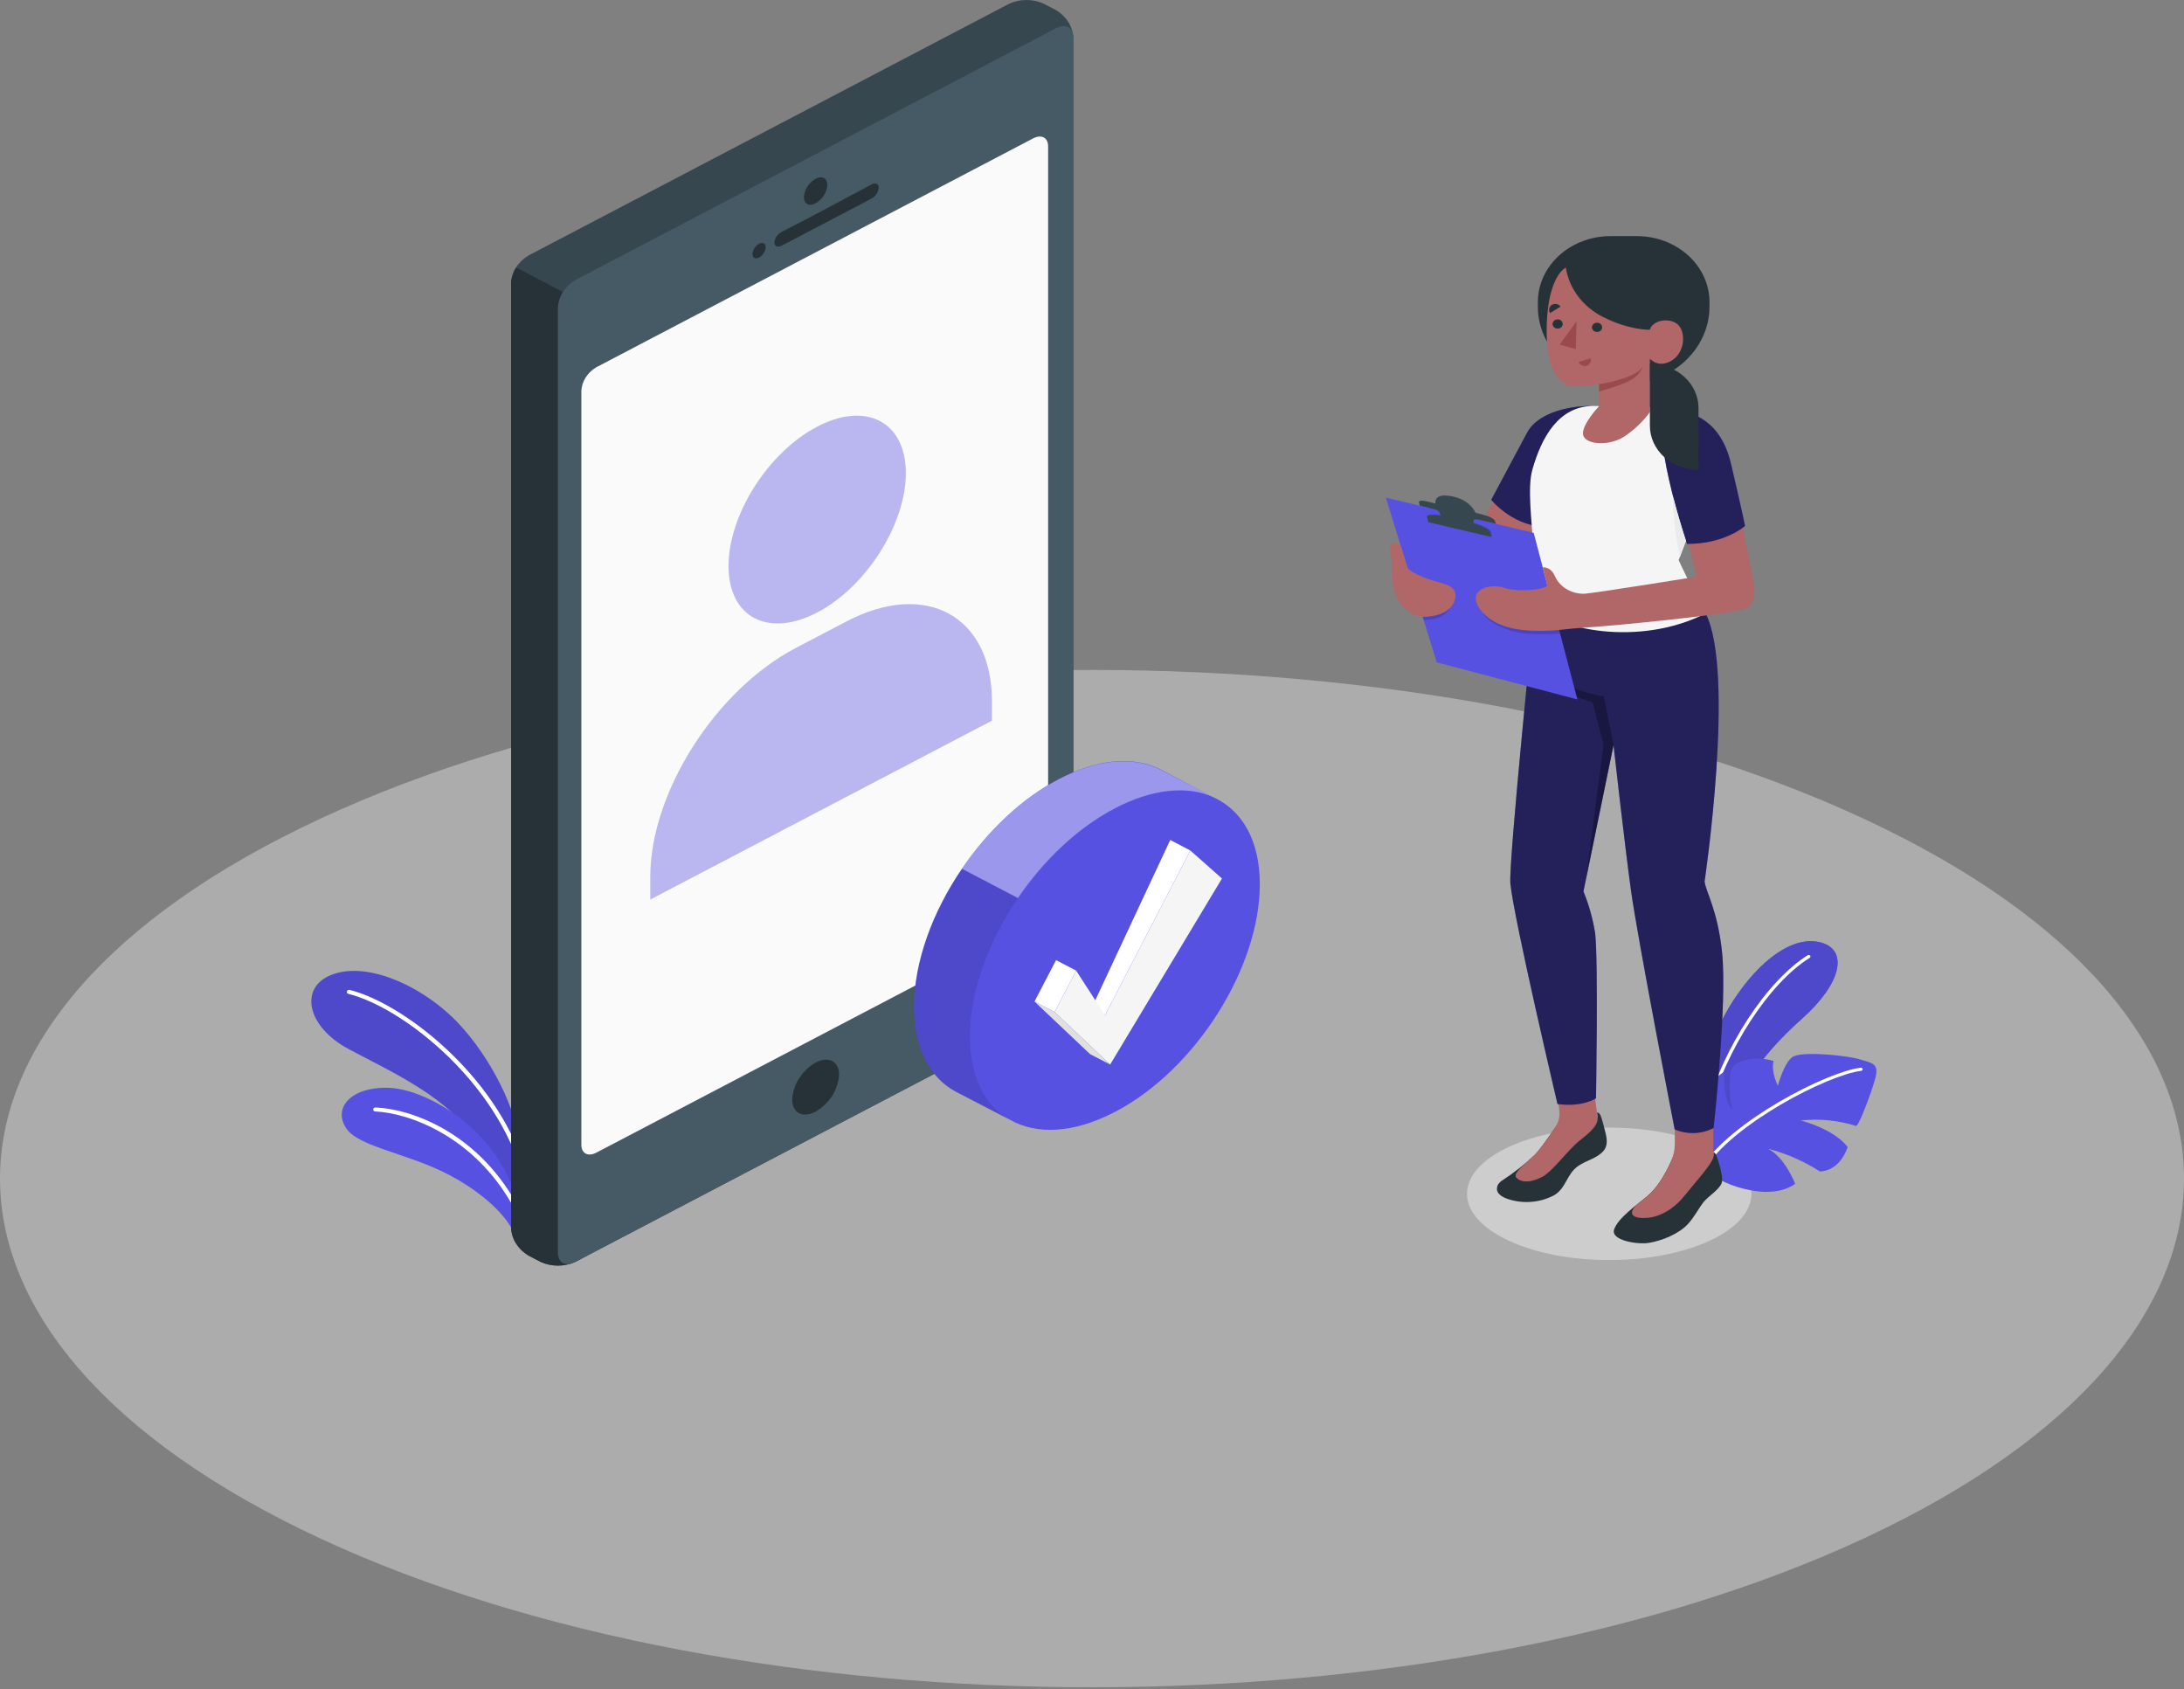<svg width="463" height="358" viewBox="0 0 463 358" fill="none" xmlns="http://www.w3.org/2000/svg">
<rect x="0" y="0" width="463" height="358" fill="#808080" stroke="none"/>
<path d="M341.15 267.076C324.499 267.076 311 260.791 311 253.038C311 245.285 324.499 239 341.15 239C357.801 239 371.3 245.285 371.3 253.038C371.3 260.791 357.801 267.076 341.15 267.076Z" fill="#EBEBEB" fill-opacity="0.5"/>
<path d="M395.199 326.044C304.79 368.145 158.213 368.158 67.803 326.044C-22.607 283.93 -22.594 215.677 67.803 173.576C158.2 131.475 304.79 131.475 395.199 173.576C485.609 215.677 485.596 283.943 395.199 326.044Z" fill="#F5F5F5" fill-opacity="0.37"/>
<g clip-path="url(#clip0_1507_457)">
<path d="M109.568 240.079C109.003 234.249 103.197 222.548 95.799 215.509C88.4 208.469 77.39 203.749 70.167 206.663C63.435 209.368 64.981 217.583 73.927 222.363C82.872 227.143 96.151 233.031 100.781 242.195L109.661 253.183L109.568 240.079Z" fill="#5751E1"/>
<path opacity="0.1" d="M109.568 240.079C109.003 234.249 103.197 222.548 95.799 215.509C88.4 208.469 77.39 203.749 70.167 206.663C63.435 209.368 64.981 217.583 73.927 222.363C82.872 227.143 96.151 233.031 100.781 242.195L109.661 253.183L109.568 240.079Z" fill="black"/>
<path d="M110.809 248.017C110.706 248.02 110.605 247.99 110.522 247.934C110.44 247.877 110.381 247.797 110.356 247.706C104.133 228.151 84.835 213.392 73.871 210.654C73.81 210.639 73.753 210.613 73.704 210.578C73.654 210.543 73.612 210.5 73.58 210.45C73.549 210.401 73.529 210.346 73.521 210.289C73.513 210.233 73.517 210.175 73.533 210.12C73.55 210.065 73.578 210.013 73.616 209.968C73.655 209.923 73.703 209.885 73.757 209.856C73.812 209.828 73.872 209.809 73.934 209.802C73.997 209.795 74.06 209.799 74.121 209.814C85.289 212.602 104.948 227.605 111.254 247.454C111.272 247.507 111.279 247.564 111.273 247.619C111.267 247.675 111.249 247.729 111.219 247.779C111.19 247.828 111.15 247.872 111.102 247.907C111.054 247.942 110.998 247.968 110.939 247.983L110.809 248.017Z" fill="white"/>
<path d="M108.763 261.011C107.411 257.819 102.484 252.763 94.873 248.857C86.539 244.547 76.297 243.069 73.575 239.398C70.361 235.005 74.241 230.301 82.436 230.57C90.632 230.839 105.846 239.743 109.587 254.669L108.763 261.011Z" fill="#5751E1"/>
<path d="M110.004 257.45C109.912 257.451 109.822 257.427 109.745 257.383C109.667 257.338 109.606 257.274 109.568 257.198C101.234 240.692 86.289 235.845 79.575 235.585C79.513 235.582 79.452 235.569 79.396 235.546C79.339 235.522 79.289 235.489 79.247 235.447C79.204 235.406 79.172 235.358 79.15 235.305C79.129 235.252 79.119 235.196 79.121 235.139C79.123 235.083 79.136 235.028 79.162 234.976C79.188 234.925 79.225 234.879 79.271 234.841C79.317 234.804 79.371 234.775 79.429 234.757C79.488 234.739 79.55 234.732 79.612 234.736C87.02 235.013 101.836 239.986 110.429 256.845C110.478 256.948 110.48 257.064 110.437 257.168C110.394 257.273 110.309 257.359 110.198 257.408C110.137 257.434 110.071 257.448 110.004 257.45Z" fill="white"/>
<path d="M361.042 232.527C360.903 227.832 362.339 219.969 367.432 212.115C372.886 203.715 380.081 198.087 386.128 199.801C391.758 201.397 390.517 208.327 382.053 215.878C376.108 221.179 370.145 227.899 367.367 235.585L362.607 245.48L361.042 232.527Z" fill="#5751E1"/>
<path d="M361.042 232.527C360.903 227.832 362.339 219.969 367.432 212.115C372.886 203.715 380.081 198.087 386.128 199.801C391.758 201.397 390.517 208.327 382.053 215.878C376.108 221.179 370.145 227.899 367.367 235.585L362.607 245.48L361.042 232.527Z" fill="#5751E1"/>
<g opacity="0.1">
<path d="M361.042 232.527C360.903 227.832 362.339 219.969 367.432 212.115C372.886 203.715 380.081 198.087 386.128 199.801C391.758 201.397 390.517 208.327 382.053 215.878C376.108 221.179 370.145 227.899 367.367 235.585L362.607 245.48L361.042 232.527Z" fill="black"/>
</g>
<path d="M361.987 236.013C362.062 236.007 362.134 235.98 362.19 235.934C362.247 235.889 362.286 235.828 362.302 235.761C365.932 222.371 375.118 208.276 383.683 203.001C383.751 202.947 383.795 202.873 383.807 202.792C383.819 202.712 383.798 202.63 383.748 202.562C383.698 202.494 383.622 202.445 383.536 202.424C383.449 202.402 383.356 202.411 383.276 202.447C374.581 207.831 365.256 222.086 361.589 235.627C361.578 235.669 361.576 235.712 361.584 235.755C361.591 235.797 361.608 235.838 361.633 235.875C361.658 235.911 361.691 235.943 361.729 235.968C361.768 235.994 361.811 236.012 361.857 236.021C361.901 236.027 361.945 236.024 361.987 236.013Z" fill="white"/>
<path d="M360.996 247.706C363.853 250.006 367.328 251.582 371.071 252.276C377.553 253.561 380.571 250.898 380.571 250.898C380.571 250.898 378.368 245.228 374.784 243.472C378.728 244.5 382.451 246.128 385.794 248.286C385.794 248.286 389.757 248.554 391.702 243.145C391.702 243.145 389.563 239.701 381.785 237.492C385.723 237.066 389.717 237.463 393.461 238.651C393.971 238.869 396.647 231.88 397.536 228.638C398.425 225.396 396.962 225.345 394.193 224.514C391.424 223.682 381.84 222.733 379.988 224.043C378.136 225.354 376.914 230.108 376.914 230.108C376.914 230.108 375.404 227.302 375.988 224.892C374.056 224.275 371.962 224.208 369.987 224.698C366.756 225.538 366.867 226.941 366.728 229.033C366.578 231.137 366.759 233.25 367.265 235.308C367.265 235.308 365.191 233.468 365.533 227.134C365.533 227.134 361.033 230.226 359.125 233.014C357.218 235.803 357.181 243.22 360.996 247.706Z" fill="#5751E1"/>
<path d="M360.968 248.042C361.036 248.046 361.105 248.032 361.165 248.002C361.226 247.972 361.276 247.928 361.31 247.874C367.209 238.264 387.479 227.823 394.554 226.966C394.601 226.96 394.647 226.946 394.688 226.924C394.729 226.902 394.765 226.872 394.794 226.838C394.823 226.803 394.844 226.763 394.856 226.721C394.868 226.679 394.871 226.636 394.864 226.592C394.857 226.549 394.841 226.508 394.817 226.471C394.793 226.433 394.76 226.401 394.722 226.374C394.684 226.348 394.64 226.329 394.594 226.318C394.547 226.308 394.499 226.305 394.452 226.311C387.266 227.151 366.672 237.786 360.671 247.546C360.624 247.623 360.613 247.714 360.639 247.799C360.664 247.884 360.726 247.956 360.81 248C360.858 248.025 360.912 248.04 360.968 248.042Z" fill="white"/>
<path d="M114.568 267.446L112.05 266.127C110.971 265.489 110.074 264.63 109.43 263.618C108.787 262.607 108.415 261.472 108.346 260.306V59.974C108.414 58.807 108.785 57.67 109.429 56.658C110.073 55.645 110.971 54.784 112.05 54.145L213.91 0.805C215.057 0.276 216.326 0 217.614 0C218.901 0 220.17 0.276 221.318 0.805L223.836 2.123C224.914 2.762 225.812 3.621 226.455 4.633C227.099 5.644 227.47 6.779 227.54 7.945V208.285C227.47 209.451 227.099 210.585 226.455 211.597C225.812 212.608 224.914 213.468 223.836 214.106L121.976 267.446C120.829 267.975 119.56 268.251 118.272 268.251C116.985 268.251 115.716 267.975 114.568 267.446Z" fill="#37474F"/>
<path d="M123.245 63.931L109.429 56.698C108.765 57.703 108.392 58.845 108.346 60.016V260.306C108.415 261.472 108.787 262.607 109.43 263.618C110.074 264.63 110.971 265.489 112.05 266.127L114.568 267.446C115.716 267.975 116.985 268.251 118.272 268.251C119.56 268.251 120.829 267.975 121.976 267.446L123.236 266.791L123.245 63.931Z" fill="#263238"/>
<path d="M118.272 65.174V265.531C118.272 267.681 119.93 268.546 121.976 267.471L223.836 214.131C224.914 213.493 225.812 212.633 226.455 211.622C227.099 210.611 227.47 209.476 227.54 208.31V7.945C227.54 5.803 225.883 4.937 223.836 6.004L121.976 59.353C120.897 59.989 119.999 60.849 119.355 61.86C118.711 62.872 118.34 64.007 118.272 65.174Z" fill="#455A64"/>
<path d="M126.421 77.841L219.021 29.331C220.771 28.416 222.197 29.163 222.197 31.011V190.821C222.138 191.821 221.819 192.794 221.267 193.66C220.715 194.527 219.946 195.264 219.021 195.811L126.421 244.312C124.662 245.236 123.245 244.489 123.245 242.632V82.831C123.303 81.831 123.62 80.857 124.173 79.99C124.725 79.123 125.495 78.386 126.421 77.841Z" fill="#FAFAFA"/>
<g opacity="0.4">
<path d="M173.24 90.433C183.621 84.998 192.038 89.408 192.038 100.278C192.038 111.147 183.621 124.386 173.24 129.82C162.86 135.255 154.442 130.854 154.442 119.976C154.442 109.098 162.86 95.851 173.24 90.433Z" fill="#5751E1"/>
<path d="M210.289 148.603C210.289 130.736 196.464 122.798 179.407 131.736L168.74 137.322C151.683 146.251 137.857 167.982 137.857 185.848V190.662L210.289 152.744V148.603Z" fill="#5751E1"/>
</g>
<path d="M172.906 37.891C174.277 37.168 175.388 37.756 175.388 39.193C175.342 39.974 175.094 40.734 174.662 41.411C174.231 42.089 173.629 42.664 172.906 43.09C171.536 43.813 170.425 43.225 170.425 41.788C170.471 41.007 170.719 40.247 171.151 39.57C171.582 38.892 172.184 38.317 172.906 37.891Z" fill="#263238"/>
<path d="M165.739 49.13C170.786 46.61 179.787 41.746 184.759 39.092C185.602 38.638 186.287 38.949 186.287 39.781C186.251 40.25 186.092 40.704 185.825 41.107C185.558 41.51 185.19 41.85 184.75 42.099L165.702 52.078C164.85 52.523 164.165 52.213 164.165 51.373C164.208 50.911 164.374 50.466 164.648 50.076C164.922 49.685 165.297 49.361 165.739 49.13Z" fill="#263238"/>
<path d="M160.924 51.658C161.692 51.255 162.322 51.583 162.322 52.389C162.295 52.828 162.154 53.256 161.911 53.637C161.668 54.017 161.33 54.341 160.924 54.581C160.155 54.985 159.525 54.657 159.525 53.851C159.553 53.411 159.693 52.984 159.936 52.603C160.179 52.222 160.517 51.899 160.924 51.658Z" fill="#263238"/>
<path d="M172.907 225.211C175.685 223.774 177.879 224.942 177.879 227.815C177.786 229.379 177.288 230.901 176.424 232.257C175.559 233.613 174.354 234.765 172.907 235.618C170.129 237.055 167.943 235.887 167.943 233.014C168.037 231.451 168.535 229.93 169.397 228.574C170.259 227.219 171.462 226.066 172.907 225.211Z" fill="#263238"/>
<path d="M257.366 169.048L246.199 163.168L246.078 163.109C240.522 160.27 232.911 160.682 224.475 165.109C216.585 169.233 209.381 176.113 203.955 184.084C197.686 193.257 193.769 203.883 193.769 213.4C193.769 222.279 197.195 228.52 202.732 231.435L214.076 237.315C219.678 240.557 227.577 240.263 236.355 235.677C253.31 226.891 267.08 205.227 267.08 187.411C267.08 178.171 263.339 171.795 257.366 169.048Z" fill="#5751E1"/>
<path opacity="0.1" d="M213.835 237.265L202.723 231.502C197.167 228.587 193.76 222.346 193.76 213.467C193.76 203.942 197.705 193.307 203.946 184.151L215.817 190.359C209.539 199.54 205.631 210.141 205.631 219.65C205.585 228.125 208.724 234.199 213.835 237.265Z" fill="black"/>
<path opacity="0.4" d="M257.172 168.931C251.69 166.52 244.384 167.133 236.365 171.325C228.345 175.516 221.234 182.371 215.798 190.342L203.927 184.135C209.353 176.163 216.557 169.283 224.447 165.159C232.874 160.741 240.495 160.321 246.051 163.16L246.171 163.219L257.172 168.931Z" fill="white"/>
<path d="M252.348 180.271L248.088 178.036L231.411 213.694L234.254 215.181L252.348 180.271Z" fill="white"/>
<path d="M228.142 205.731L223.882 203.505L219.308 212.283L223.567 214.509L228.142 205.731Z" fill="white"/>
<path d="M235.346 225.639L223.567 214.509L228.142 205.731L234.253 215.181L252.347 180.271L259.052 186.201L235.346 225.639Z" fill="#F5F5F5"/>
<path d="M219.308 212.283L223.567 214.509L235.346 225.639L231.096 223.43L219.308 212.283Z" fill="#E0E0E0"/>
<path d="M344.216 81.504C349.04 81.504 353.666 79.765 357.076 76.671C360.487 73.578 362.404 69.381 362.404 65.006V64.031C362.405 62.195 362.007 60.377 361.233 58.68C360.459 56.983 359.324 55.441 357.893 54.142C356.462 52.844 354.763 51.813 352.893 51.11C351.023 50.407 349.019 50.045 346.994 50.045H341.438C337.349 50.045 333.428 51.519 330.536 54.142C327.645 56.765 326.021 60.322 326.021 64.031V65.006C326.021 67.173 326.491 69.319 327.406 71.321C328.32 73.323 329.662 75.142 331.352 76.674C333.041 78.207 335.046 79.422 337.254 80.25C339.461 81.079 341.827 81.505 344.216 81.504Z" fill="#263238"/>
<path d="M325.456 244.69C323.335 246.709 321.01 248.543 318.511 250.167C318.13 250.398 317.813 250.706 317.585 251.066C317.26 251.687 316.751 253.216 319.853 254.199C321.422 254.692 323.089 254.872 324.742 254.727C326.394 254.582 327.993 254.116 329.428 253.359C331.984 251.914 332.095 248.907 334.503 247.185C336.28 245.917 338.503 245.589 339.947 243.926C340.948 242.767 340.688 241.229 340.16 239.323C339.596 237.239 339.327 235.669 338.568 235.828L338.697 236.786C337.771 238.155 332.836 238.558 330.65 237.626C330.613 237.609 326.835 243.321 325.456 244.69Z" fill="#263238"/>
<path d="M323.299 246.631C324.04 246.018 324.762 245.379 325.456 244.69C326.91 242.979 328.249 241.189 329.466 239.331C330.304 238.205 330.699 236.856 330.586 235.501C330.41 234.056 329.975 230.368 329.975 230.368L337.754 229.864L338.68 236.786C338.865 238.357 337.439 239.751 334.902 241.734C332.364 243.716 329.16 248.328 326.864 249.487C324.567 250.646 322.938 250.604 321.956 250.008C320.974 249.411 320.836 248.924 323.299 246.631Z" fill="#B16668"/>
<path d="M355.041 245.32V244.253C354.588 245.505 352.449 250.856 349.198 253.544C346.624 255.677 343.105 258.139 342.207 260.524C341.309 262.91 347.106 263.825 349.513 263.439C352.291 262.994 355.94 261.549 357.912 259.357C359.292 257.811 360.181 255.997 361.171 254.762C362.162 253.527 364.44 252.191 364.977 250.78C365.274 250.007 364.922 248.319 364.505 246.891C364.088 245.463 363.718 244.136 363.227 244.253V245.093C362.061 245.923 360.616 246.365 359.134 246.345C357.94 246.362 355.032 246.143 355.041 245.32Z" fill="#263238"/>
<path d="M346.865 255.451C347.662 254.804 348.467 254.174 349.199 253.569C351.468 251.696 353.199 248.529 354.19 246.345C354.757 245.107 355.049 243.78 355.051 242.439V238.239H363.228V245.127V245.312C362.839 246.858 359.079 250.957 356.949 253.628C355.523 255.417 352.81 257.702 349.541 258.097C346.439 258.416 344.865 257.534 346.865 255.451Z" fill="#B16668"/>
<path d="M361.597 130.022C367.941 142.58 361.366 186.831 361.366 186.831C361.56 188.872 364.144 192.888 365.07 201.859C366.2 212.46 363.292 239.071 363.292 239.071C362.045 239.729 360.64 240.101 359.199 240.154C357.758 240.206 356.324 239.938 355.023 239.373C355.023 239.373 347.235 199.28 345.763 188.746C344.485 179.548 342.059 157.927 342.059 157.927L335.688 188.94C336.867 191.841 337.702 194.849 338.179 197.911C338.836 204.118 338.346 232.788 338.346 232.788C338.346 232.788 335.568 234.72 330.188 234.006C330.188 234.006 320.928 194.744 320.196 187.285C319.77 182.833 325.363 128.182 325.363 128.182L361.597 130.022Z" fill="#5751E1"/>
<path opacity="0.6" d="M361.597 130.022C367.941 142.58 361.366 186.831 361.366 186.831C361.56 188.872 364.144 192.888 365.07 201.859C366.2 212.46 363.292 239.071 363.292 239.071C362.045 239.729 360.64 240.101 359.199 240.154C357.758 240.206 356.324 239.938 355.023 239.373C355.023 239.373 347.235 199.28 345.763 188.746C344.485 179.548 342.059 157.927 342.059 157.927L335.688 188.94C336.867 191.841 337.702 194.849 338.179 197.911C338.836 204.118 338.346 232.788 338.346 232.788C338.346 232.788 335.568 234.72 330.188 234.006C330.188 234.006 320.928 194.744 320.196 187.285C319.77 182.833 325.363 128.182 325.363 128.182L361.597 130.022Z" fill="black"/>
<path opacity="0.3" d="M342.05 157.927L339.994 147.654C339.994 147.654 331.281 146.016 327.336 142.614C327.336 142.614 331.475 147.292 337.633 148.821L339.948 157.801L336.309 185.857L342.05 157.927Z" fill="black"/>
<path d="M371.932 124.562C371.867 123.722 370.163 114.944 368.997 110.021L357.598 113.188L359.626 122.243L369.219 129.232C372.238 128.695 371.997 125.385 371.932 124.562Z" fill="#B16668"/>
<path d="M316.798 106.015L311.408 114.978L319.798 121.496L327.474 110.45L316.798 106.015Z" fill="#B16668"/>
<path d="M337.021 86.048C331.678 86.098 325.789 87.854 323.761 91.659C321.733 95.464 316.131 105.939 316.131 105.939C316.131 105.939 321.122 112.088 328.613 111.643L337.021 86.048Z" fill="#5751E1"/>
<path opacity="0.6" d="M337.021 86.048C331.678 86.098 325.789 87.854 323.761 91.659C321.733 95.464 316.131 105.939 316.131 105.939C316.131 105.939 321.122 112.088 328.613 111.643L337.021 86.048Z" fill="black"/>
<path d="M348.078 86.216L352.533 86.384C357.366 87.434 359.116 90.45 361.144 94.339C362.631 97.342 362.771 100.753 361.533 103.848L355.866 118.716C355.866 118.716 358.514 124.528 361.598 130.022C347.384 137.221 329.633 133.432 325.354 128.182C325.178 127.065 325.419 122.05 325.077 116.338C324.715 110.24 323.789 103.36 324.845 99.597C326.808 92.608 330.475 86.048 337.809 86.048L348.078 86.216Z" fill="#F5F5F5"/>
<path d="M352.551 86.384C357.394 87.005 364.524 87.888 366.978 98.346C369.469 108.946 369.941 111.475 369.941 111.475C369.941 111.475 365.7 115.314 357.653 115.28C357.635 115.28 350.541 94.465 352.551 86.384Z" fill="#5751E1"/>
<path opacity="0.6" d="M352.551 86.384C357.394 87.005 364.524 87.888 366.978 98.346C369.469 108.946 369.941 111.475 369.941 111.475C369.941 111.475 365.7 115.314 357.653 115.28C357.635 115.28 350.541 94.465 352.551 86.384Z" fill="black"/>
<path d="M357.421 114.633C356.495 111.853 355.569 108.677 354.689 105.267C354.727 109.554 355.208 113.829 356.125 118.035L357.421 114.633Z" fill="#EBEBEB"/>
<path d="M331.956 56.715C330.04 57.748 327.669 62.133 327.9 71.323C328.095 79.109 330.882 81.033 332.28 81.588C333.679 82.142 336.373 81.806 338.994 81.411V86.09C338.994 86.09 335.373 89.903 335.596 92.046C335.818 94.188 340.827 94.7 344.217 92.6C346.411 91.167 348.294 89.378 349.773 87.325V76.018C349.773 76.018 351.541 78.16 354.403 76.421C357.264 74.683 357.403 70.365 355.727 68.811C354.051 67.257 350.412 67.753 349.745 69.895C349.745 69.895 345.559 70.037 339.994 67.266C337.836 66.202 335.984 64.693 334.588 62.86C333.192 61.027 332.29 58.922 331.956 56.715Z" fill="#B16668"/>
<path d="M337.485 69.365C337.481 69.558 337.54 69.748 337.655 69.91C337.77 70.073 337.934 70.201 338.129 70.279C338.323 70.358 338.538 70.382 338.748 70.35C338.958 70.318 339.152 70.231 339.308 70.099C339.463 69.967 339.572 69.797 339.622 69.609C339.671 69.422 339.658 69.225 339.585 69.044C339.512 68.863 339.382 68.705 339.211 68.59C339.04 68.476 338.836 68.409 338.623 68.4C338.479 68.395 338.334 68.416 338.199 68.463C338.063 68.509 337.939 68.579 337.833 68.668C337.727 68.758 337.642 68.866 337.582 68.985C337.523 69.105 337.489 69.234 337.485 69.365Z" fill="#263238"/>
<path d="M337.198 75.968L334.688 76.699C334.731 76.853 334.808 76.998 334.914 77.124C335.02 77.251 335.153 77.356 335.305 77.435C335.458 77.513 335.625 77.563 335.799 77.581C335.973 77.599 336.15 77.584 336.318 77.539C336.662 77.433 336.947 77.21 337.111 76.916C337.275 76.622 337.307 76.282 337.198 75.968Z" fill="#9A4A4D"/>
<path d="M328.632 66.358L330.817 64.989C330.726 64.85 330.605 64.73 330.46 64.637C330.315 64.543 330.15 64.478 329.975 64.445C329.801 64.413 329.621 64.414 329.447 64.448C329.273 64.483 329.109 64.549 328.965 64.645C328.679 64.838 328.486 65.123 328.424 65.442C328.362 65.76 328.436 66.088 328.632 66.358Z" fill="#263238"/>
<path d="M329.132 68.66C329.13 68.853 329.191 69.041 329.307 69.203C329.423 69.364 329.588 69.491 329.782 69.568C329.977 69.645 330.192 69.668 330.401 69.635C330.61 69.602 330.804 69.514 330.959 69.382C331.113 69.25 331.221 69.08 331.27 68.892C331.318 68.705 331.305 68.509 331.232 68.328C331.159 68.147 331.029 67.99 330.858 67.876C330.687 67.762 330.483 67.695 330.271 67.686C329.978 67.681 329.695 67.78 329.483 67.962C329.27 68.144 329.144 68.395 329.132 68.66Z" fill="#263238"/>
<path d="M334.225 68.097L334.059 73.994L330.642 73.036L334.225 68.097Z" fill="#9A4A4D"/>
<path d="M338.994 81.411C341.772 81.084 347.43 79.605 348.319 77.564C347.965 78.596 347.27 79.505 346.328 80.168C344.633 81.487 338.994 82.974 338.994 82.974V81.411Z" fill="#9A4A4D"/>
<path d="M293.796 105.469L325.141 112.953L334.401 148.25L304.593 140.396L293.796 105.469Z" fill="#5751E1"/>
<path opacity="0.15" d="M307.464 128.821C307.177 129.543 305.454 131.542 301.806 131.383L301.361 129.921L307.464 128.821Z" fill="black"/>
<path opacity="0.15" d="M314.474 129.921C314.613 130.862 316.742 132.609 320.344 133.693C324.447 134.936 330.734 134.281 330.734 134.281L330.169 132.525L314.474 129.921Z" fill="black"/>
<path opacity="0.15" d="M302.973 110.576C302.973 110.576 302.862 110.089 302.713 109.492C302.565 108.896 304.417 108.862 306.825 109.434L311.455 110.517C313.862 111.088 315.937 112.038 316.085 112.634L316.344 113.718L302.973 110.576Z" fill="black"/>
<path d="M300.806 106.485C300.713 106.107 301.454 106.015 302.463 106.267L304.315 106.72C304.315 106.72 303.769 104.377 307.825 105.2C311.881 106.023 312.77 108.678 312.77 108.678L314.723 109.182C315.807 109.459 316.779 110.022 316.909 110.366L317.14 111.038L300.991 107.182C300.991 107.182 300.889 106.855 300.806 106.485Z" fill="#37474F"/>
<path d="M303.028 107.653C304.51 107.98 305.121 108.157 305.343 109.081C305.593 110.139 305.695 110.912 305.695 110.912L312.844 112.592C312.844 112.592 312.501 111.256 312.39 110.736C312.279 110.215 312.52 109.896 313.659 110.173L313.751 109.761L302.547 107.208L303.028 107.653Z" fill="#37474F"/>
<path d="M302.778 110.677C302.778 110.677 302.667 110.189 302.519 109.593C302.371 108.997 304.223 108.971 306.63 109.534L311.26 110.626C313.668 111.189 315.742 112.138 315.89 112.735L316.15 113.818L302.778 110.677Z" fill="#37474F"/>
<path d="M369.218 129.232L359.616 122.244C359.616 122.244 338.392 125.671 335.892 125.847C334.573 125.88 333.273 125.55 332.165 124.901C331.056 124.251 330.189 123.314 329.678 122.21C328.752 119.984 327.058 120.261 327.058 120.261C327.058 120.261 327.789 123.075 327.984 123.974C328.178 124.873 322.242 125.654 318.927 124.596C315.612 123.537 310.806 125.058 313.779 129.148C316.751 133.239 322.539 133.718 326.548 133.718C328.229 133.707 329.908 133.606 331.576 133.416C332.873 133.264 334.169 133.147 335.475 133.063C343.744 132.525 365.514 130.291 369.218 129.232Z" fill="#B16668"/>
<path d="M296.991 115.784L298.38 120.286C298.648 121.126 302.287 122.722 304.593 123.302C306.899 123.882 309.418 124.554 308.297 127.502C307.297 130.198 303.5 130.812 301.574 130.736C299.648 130.66 297 128.989 295.963 126.292C294.629 122.848 295.342 119.169 294.814 117.162C294.287 115.154 295.833 114.583 296.991 115.784Z" fill="#B16668"/>
<path d="M360.088 99.597C358.734 99.598 357.393 99.357 356.141 98.888C354.89 98.419 353.752 97.73 352.794 96.862C351.836 95.994 351.076 94.963 350.558 93.828C350.039 92.693 349.772 91.476 349.772 90.248V77.119C352.505 77.121 355.125 78.107 357.057 79.86C358.99 81.612 360.076 83.989 360.079 86.468L360.088 99.597Z" fill="#263238"/>
</g>
<defs>
<clipPath id="clip0_1507_457">
<rect width="332" height="269" fill="white" transform="translate(66)"/>
</clipPath>
</defs>
</svg>
